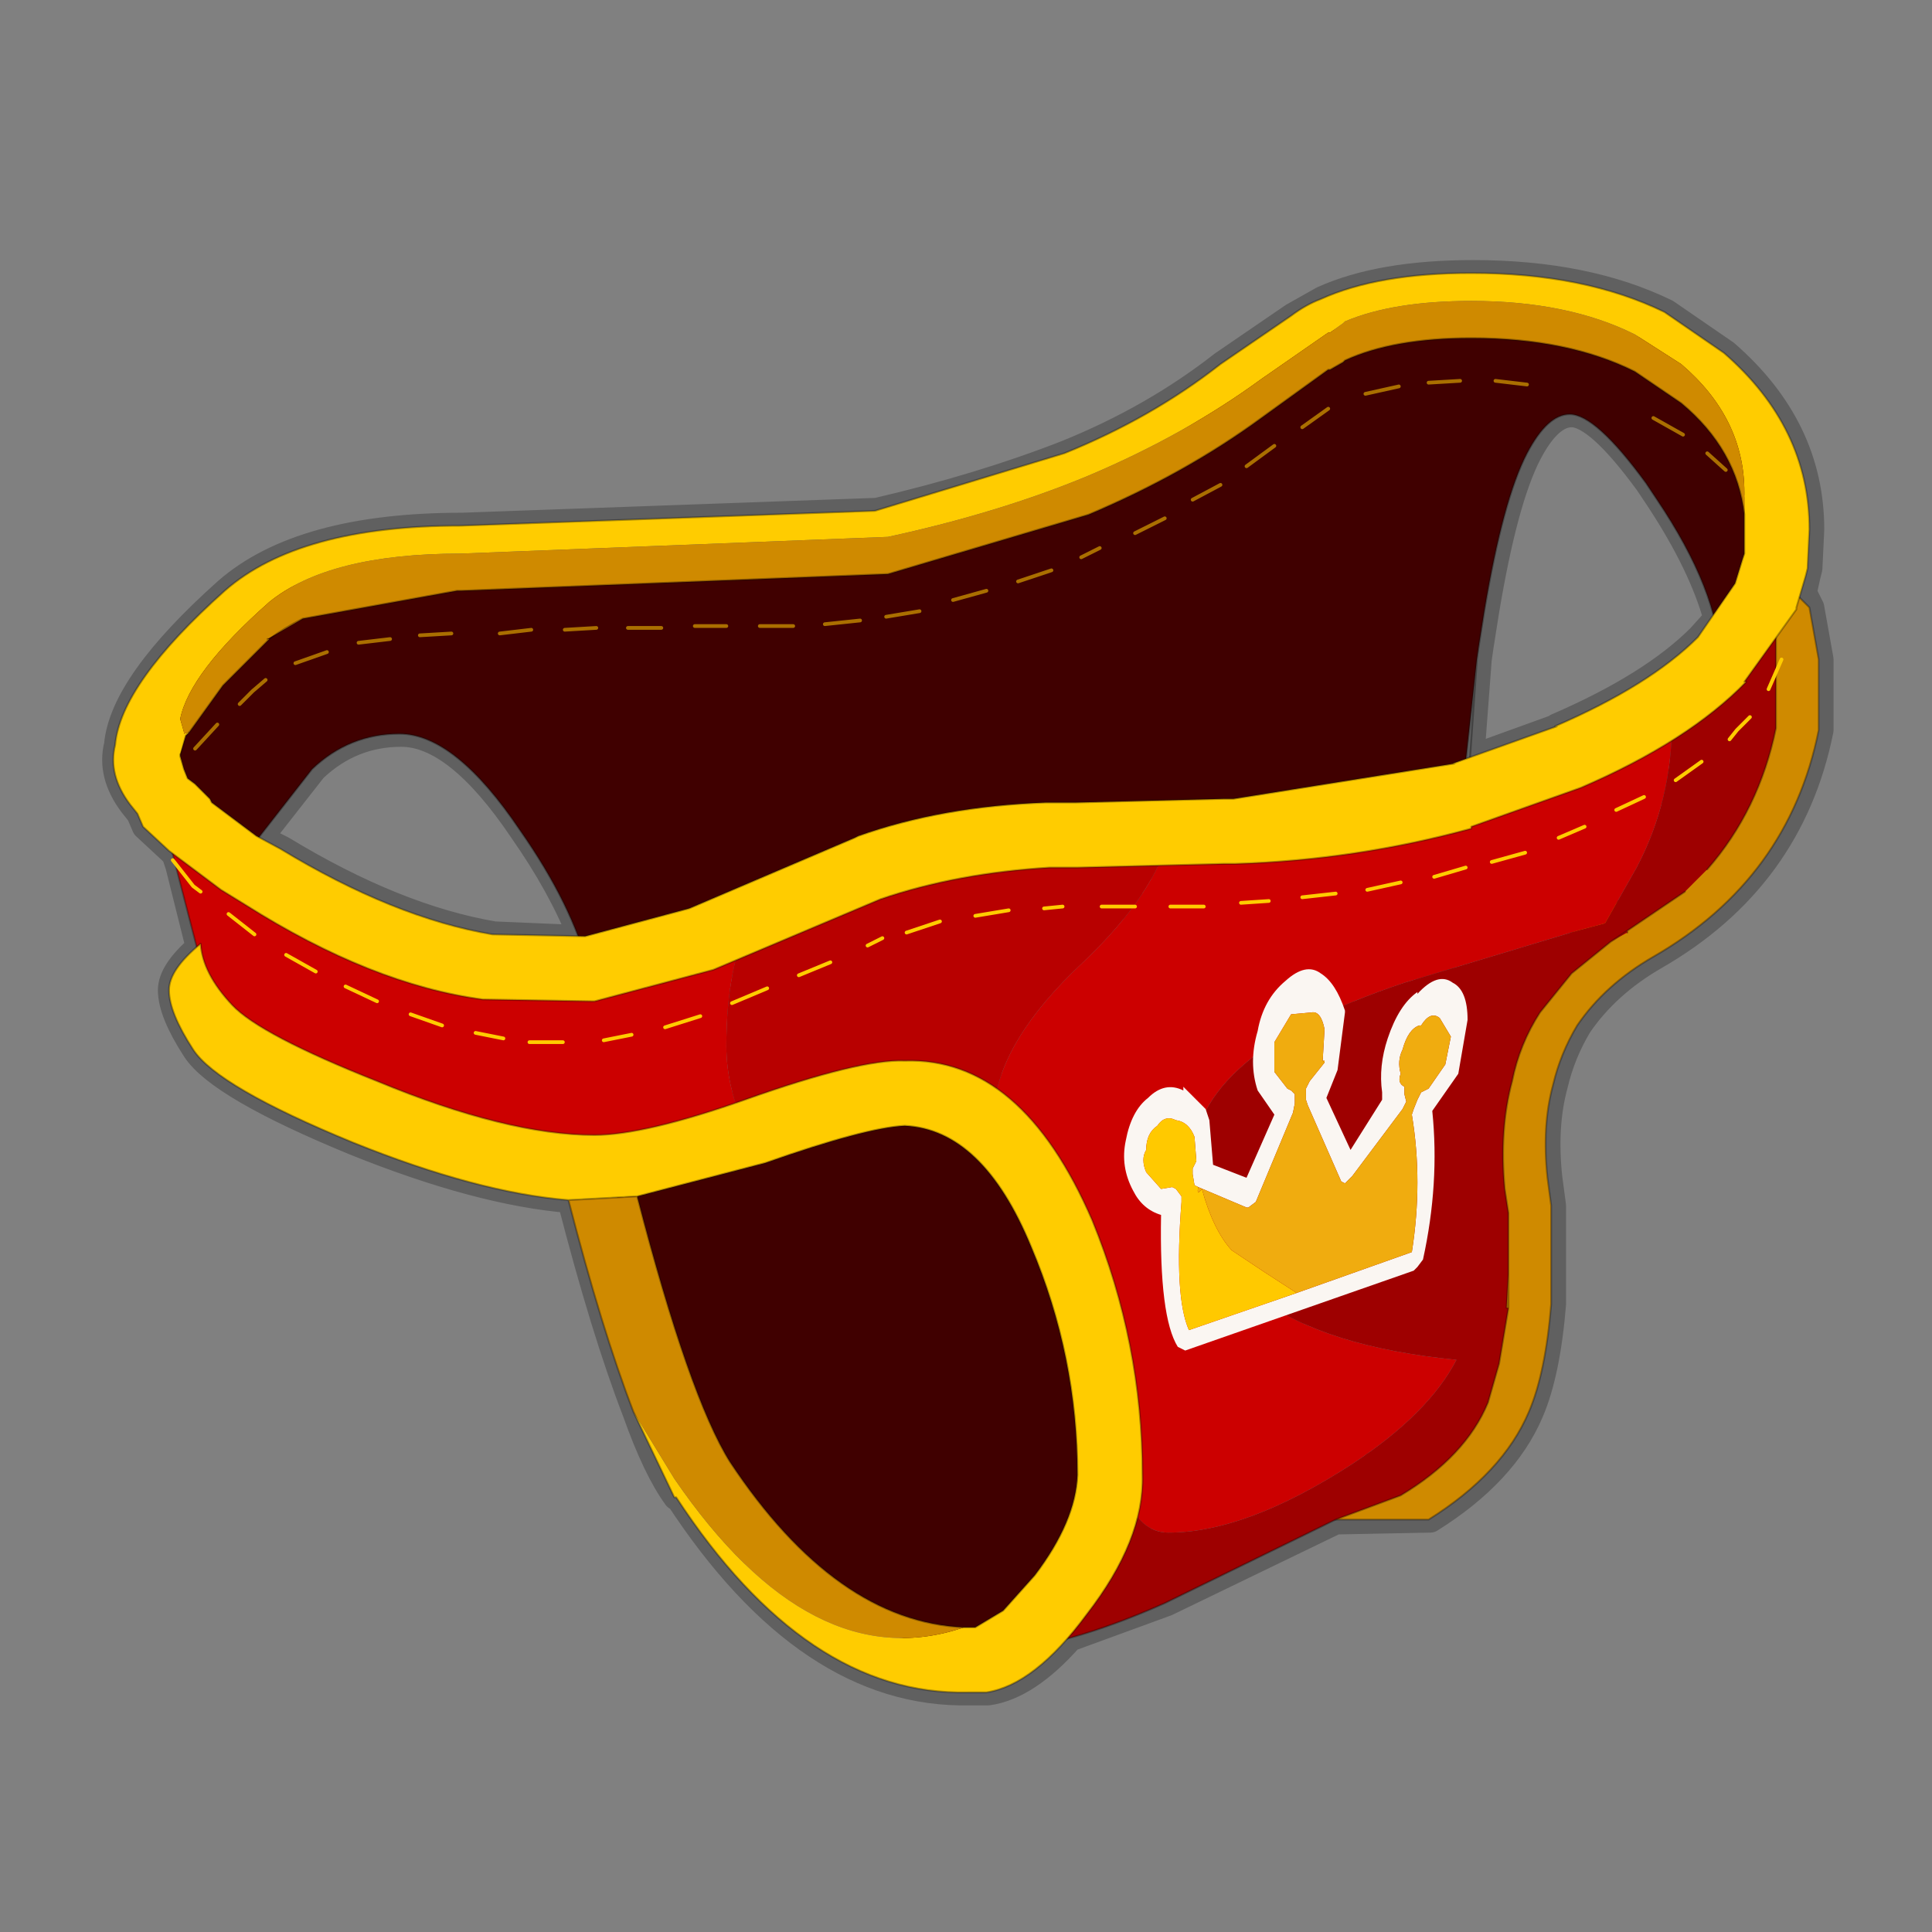 <?xml version="1.0" encoding="UTF-8" standalone="no"?>
<svg xmlns:xlink="http://www.w3.org/1999/xlink" height="520.0px" width="520.0px" xmlns="http://www.w3.org/2000/svg">
  <rect width="100%" height="100%" fill="#808080" stroke="none"/>
  <g transform="matrix(10.0, 0.0, 0.0, 10.0, 0.0, 0.0)">
    <use height="52.0" transform="matrix(1.0, 0.0, 0.0, 1.0, 0.0, 0.0)" width="52.0" xlink:href="#shape0"/>
  </g>
  <defs>
    <g id="shape0" transform="matrix(1.0, 0.0, 0.0, 1.0, 0.0, 0.0)">
      <path d="M52.0 0.0 L52.0 52.0 0.0 52.0 0.0 0.0 52.0 0.0" fill="#33cc33" fill-opacity="0.0" fill-rule="evenodd" stroke="none"/>
      <path d="M28.7 12.2 Q26.4 13.1 23.6 13.75 L12.45 14.15 Q8.1 14.15 6.1 15.9 3.3 18.4 3.15 20.05 2.95 20.85 3.55 21.65 L3.75 21.9 3.9 22.25 4.6 22.9 4.7 23.0 6.0 23.95 6.65 24.35 Q10.05 26.5 13.05 26.9 L13.1 26.9 16.0 26.95 16.05 26.95 19.25 26.1 19.85 25.85 23.75 24.2 Q25.8 23.5 28.3 23.35 L29.0 23.35 29.05 23.35 31.25 23.3 33.0 23.25 33.05 23.25 33.25 23.25 33.3 23.25 Q36.55 23.15 39.65 22.3 L39.65 22.25 42.6 21.2 45.05 19.95 47.05 18.35 47.0 18.35 47.85 17.35 48.4 16.4 48.4 16.35 48.55 15.95 48.65 15.5 48.7 15.3 48.75 14.25 Q48.75 11.5 46.45 9.5 L44.85 8.4 Q42.7 7.35 39.65 7.35 37.15 7.35 35.6 8.05 L34.8 8.5 32.9 9.8 Q31.05 11.25 28.7 12.2 M35.9 8.9 L35.85 8.95 35.8 8.95 34.0 10.2 32.15 11.45 29.35 12.8 Q26.95 13.8 23.95 14.45 L12.45 14.9 Q9.55 14.9 7.95 15.8 7.6 15.95 7.3 16.2 5.15 18.1 4.9 19.35 L5.0 19.7 5.0 19.75 5.15 19.7 6.05 18.45 6.25 18.25 7.3 17.2 8.2 16.65 12.35 15.9 12.45 15.9 23.95 15.45 29.35 13.85 Q31.95 12.75 34.0 11.25 L35.8 9.95 35.85 9.95 Q36.0 9.75 36.2 9.75 L36.25 9.7 Q37.55 9.1 39.65 9.1 42.25 9.1 44.05 10.0 44.75 10.35 45.3 10.85 46.45 11.8 46.85 13.05 L47.0 13.85 47.0 13.3 47.0 13.25 Q47.0 11.25 45.3 9.8 L44.3 9.15 44.05 9.0 Q42.25 8.1 39.65 8.1 37.55 8.1 36.25 8.65 L36.2 8.7 Q36.0 8.75 35.9 8.9 M5.15 19.7 L5.05 19.8 5.0 20.0 4.9 20.3 6.85 18.6 Q8.65 17.05 12.55 17.05 L23.9 16.6 Q26.8 16.0 29.15 15.0 31.65 14.0 33.6 12.55 L35.45 11.25 Q35.75 11.0 36.0 10.9 37.45 10.25 39.8 10.25 L41.15 10.35 M4.9 20.3 L4.9 20.35 5.0 20.7 5.1 20.95 5.3 21.1 5.7 21.5 5.75 21.6 6.95 22.5 7.0 22.55 8.45 20.7 Q9.45 19.75 10.8 19.75 12.3 19.75 14.05 22.35 15.1 23.85 15.65 25.25 L15.8 25.2 18.6 24.45 23.05 22.55 23.15 22.5 Q25.4 21.7 28.2 21.6 L28.25 21.6 29.0 21.6 33.0 21.5 33.2 21.5 33.25 21.5 39.2 20.55 39.15 20.55 39.5 20.45 39.8 17.75 39.85 17.4 40.0 16.45 Q40.5 13.45 41.15 12.2 41.7 11.15 42.3 11.15 43.0 11.15 44.35 13.0 L44.65 13.45 Q45.8 15.2 46.2 16.65 L46.75 15.7 46.95 15.05 47.0 14.9 47.0 14.25 47.0 13.9 47.0 13.85 M46.85 13.05 L46.0 12.2 Q45.35 11.6 44.55 11.25 M46.2 16.65 L45.75 17.15 Q44.45 18.45 41.9 19.55 L41.95 19.55 39.6 20.4 39.5 20.45 M47.85 17.35 L47.85 18.15 47.85 19.6 Q47.4 21.8 46.0 23.4 M45.4 24.0 L43.85 25.05 43.45 25.35 43.4 25.35 42.35 26.2 41.5 27.25 Q40.95 28.1 40.75 29.1 40.4 30.4 40.55 32.0 L40.65 32.65 40.65 33.95 40.65 34.4 40.65 35.15 40.65 35.2 40.4 36.7 40.1 37.75 Q39.5 39.2 37.75 40.25 L36.0 40.9 35.95 40.95 38.5 40.9 Q40.5 39.65 41.2 38.0 41.65 36.95 41.8 35.1 L41.8 35.05 41.8 34.15 41.8 34.0 41.8 33.85 41.8 32.5 41.8 32.45 41.7 31.7 Q41.55 30.3 41.85 29.2 42.05 28.35 42.5 27.6 43.25 26.5 44.55 25.75 48.2 23.65 49.0 19.65 L49.0 19.45 49.0 17.75 48.75 16.35 48.55 15.95 M47.85 18.15 L46.8 19.65 44.9 21.15 42.7 22.25 39.95 23.3 33.45 24.3 30.6 24.4 29.4 24.4 28.65 24.4 Q26.0 24.5 23.8 25.25 L19.65 27.0 19.3 27.15 Q17.8 27.8 16.3 28.0 L13.6 27.95 Q10.75 27.5 7.5 25.55 L6.9 25.15 5.6 24.15 5.25 23.85 4.8 23.3 5.35 25.5 5.45 25.4 Q5.5 26.2 6.3 27.05 7.05 27.85 10.2 29.1 13.7 30.55 16.05 30.55 L19.85 29.7 20.1 29.6 Q23.2 28.5 24.4 28.55 25.75 28.5 26.9 29.3 28.35 30.35 29.45 32.85 30.8 36.15 30.8 39.7 L30.7 40.85 Q30.35 42.1 29.3 43.45 L28.8 44.1 31.4 43.15 35.95 40.95 M39.6 20.4 L39.8 17.75 M34.7 35.4 L38.1 34.2 38.2 34.1 38.35 33.9 Q38.8 31.85 38.6 29.9 L39.3 28.9 39.55 27.45 Q39.55 26.65 39.15 26.45 38.75 26.15 38.2 26.75 L38.2 26.7 Q37.7 27.05 37.4 27.95 37.15 28.7 37.25 29.4 L37.25 29.6 36.4 30.95 35.75 29.55 36.05 28.8 36.25 27.25 M34.95 34.8 L32.05 35.8 Q31.65 34.9 31.85 32.35 L31.85 32.2 31.7 32.0 31.6 31.95 31.3 32.0 30.9 31.55 Q30.75 31.2 30.9 30.95 30.9 30.5 31.2 30.3 31.4 30.0 31.7 30.15 32.05 30.2 32.2 30.6 L32.25 30.7 32.25 31.25 32.15 31.35 32.15 31.45 32.15 31.6 32.2 31.75 32.2 31.8 32.2 31.9 32.3 31.95 Q32.25 32.2 32.4 32.0 32.7 33.1 33.2 33.65 L34.1 34.25 34.95 34.8 M40.65 35.15 L40.6 35.2 40.65 34.4 M5.35 25.5 Q4.6 26.15 4.6 26.65 4.6 27.25 5.25 28.25 5.9 29.25 9.55 30.75 12.9 32.1 15.35 32.3 L17.2 32.2 20.65 31.3 Q23.35 30.35 24.4 30.3 26.5 30.4 27.8 33.55 29.05 36.5 29.05 39.7 29.0 40.95 27.9 42.4 L27.05 43.35 26.3 43.8 26.1 43.8 26.0 43.8 Q22.55 43.65 19.7 39.35 18.6 37.6 17.2 32.2 M15.35 32.3 Q16.25 35.8 17.1 38.0 17.65 39.55 18.2 40.3 L18.25 40.3 Q21.75 45.65 26.1 45.55 L26.4 45.55 26.6 45.55 Q27.65 45.4 28.8 44.1 M4.9 20.35 L4.9 20.3 M4.8 23.3 L4.7 23.0 M15.65 25.25 L13.3 25.15 Q10.65 24.7 7.6 22.85 L7.0 22.55" fill="none" stroke="#000000" stroke-linecap="round" stroke-linejoin="round" stroke-opacity="0.251" stroke-width="0.7"/>
      <path d="M47.45 16.35 Q47.75 15.75 48.1 15.75 L48.7 16.35 48.95 17.75 48.95 19.45 48.95 19.65 Q48.15 23.65 44.5 25.75 43.2 26.5 42.45 27.6 42.0 28.35 41.8 29.2 41.5 30.3 41.65 31.7 L41.75 32.45 41.75 32.5 41.75 33.85 41.75 34.0 41.75 34.15 41.75 35.05 41.75 35.1 Q41.6 36.95 41.15 38.0 40.45 39.65 38.45 40.9 L35.4 40.9 Q37.1 39.9 36.9 39.45 36.65 38.95 36.95 39.25 L37.55 39.4 Q38.95 38.5 39.55 37.3 39.85 36.45 39.95 35.0 L39.95 34.15 40.0 34.0 39.95 33.85 39.95 32.65 39.9 32.0 39.9 31.95 Q39.75 30.2 40.1 28.8 40.3 27.6 40.95 26.7 41.85 25.15 43.65 24.2 46.5 22.55 47.2 19.45 L47.2 17.75 Q47.2 16.95 47.45 16.35" fill="#cf8a00" fill-rule="evenodd" stroke="none"/>
      <path d="M47.45 16.35 Q47.2 16.95 47.2 17.75 L47.2 19.45 Q46.5 22.55 43.65 24.2 41.85 25.15 40.95 26.7 40.3 27.6 40.1 28.8 39.75 30.2 39.9 31.95 L39.9 32.0 39.95 32.65 39.95 33.85 40.0 34.0 39.95 34.15 39.95 35.0 Q39.85 36.45 39.55 37.3 38.95 38.5 37.55 39.4 L36.95 39.25 Q36.65 38.95 36.9 39.45 37.1 39.9 35.4 40.9 L38.45 40.9 Q40.45 39.65 41.15 38.0 41.6 36.95 41.75 35.1 L41.75 35.05 41.75 34.15 41.75 34.0 41.75 33.85 41.75 32.5 41.75 32.45 41.65 31.7 Q41.5 30.3 41.8 29.2 42.0 28.35 42.45 27.6 43.2 26.5 44.5 25.75 48.15 23.65 48.95 19.65 L48.95 19.45 48.95 17.75 48.7 16.35 48.1 15.75 Q47.75 15.75 47.45 16.35 Z" fill="none" stroke="#000000" stroke-linecap="round" stroke-linejoin="round" stroke-opacity="0.302" stroke-width="0.05"/>
      <path d="M4.2 21.25 L4.2 21.2 Q3.85 20.65 3.95 20.15 4.2 18.75 6.65 16.55 8.45 15.0 12.4 15.0 L23.7 14.6 Q26.6 13.95 28.95 13.0 31.45 12.0 33.4 10.5 L35.25 9.2 35.85 8.9 Q37.3 8.25 39.6 8.25 42.45 8.25 44.4 9.2 L45.85 10.15 Q47.8 11.9 47.8 14.25 L47.8 14.45 47.75 14.95 47.75 15.05 47.75 15.15 47.75 15.3 47.5 16.05 46.3 17.75 Q46.25 15.9 44.6 13.45 L44.3 13.0 Q42.95 11.15 42.25 11.15 41.65 11.15 41.1 12.2 40.45 13.45 39.95 16.45 L39.8 17.4 39.75 17.75 39.35 21.4 33.2 22.4 32.95 22.4 31.5 22.4 28.95 22.45 28.2 22.45 Q25.5 22.6 23.35 23.35 L20.2 24.7 Q19.45 25.0 18.85 25.25 L15.85 26.1 Q15.4 24.35 14.0 22.35 12.25 19.75 10.75 19.75 9.4 19.75 8.4 20.7 L6.45 23.2 5.1 22.2 4.55 21.65 4.2 21.25 M26.7 44.45 L26.4 44.45 Q22.45 44.45 19.25 39.6 18.0 37.65 16.35 31.2 L20.1 30.45 20.65 30.2 Q23.55 29.2 24.7 29.2 25.8 29.2 26.75 29.85 28.0 30.75 28.9 32.95 30.05 35.65 30.25 38.55 L30.25 39.5 30.25 39.8 Q30.1 41.15 28.9 42.7 27.75 44.25 26.7 44.45" fill="#400000" fill-rule="evenodd" stroke="none"/>
      <path d="M43.8 25.05 L43.8 25.1 Q43.6 25.2 43.35 25.35 L43.8 25.05 M16.35 31.2 Q13.9 31.2 10.15 29.7 6.8 28.35 5.75 27.25 L4.2 21.25 4.55 21.65 5.1 22.2 6.45 23.2 7.05 23.6 Q10.3 25.6 13.15 26.05 L15.85 26.1 18.85 25.25 Q19.45 25.0 20.2 24.7 19.55 26.05 19.55 28.15 19.55 29.3 20.1 30.45 L16.35 31.2 M31.5 22.4 L32.95 22.4 33.2 22.4 39.35 21.4 39.5 21.35 42.2 20.35 44.95 18.9 45.0 19.45 Q45.0 21.55 44.05 23.35 L43.2 24.85 42.45 25.05 37.8 26.45 Q32.1 28.35 32.1 31.3 32.1 35.9 39.2 36.6 38.45 38.05 36.4 39.4 33.55 41.25 31.45 41.25 30.65 41.25 30.3 40.2 L30.25 39.8 30.25 39.5 30.25 38.55 Q30.05 35.65 28.9 32.95 28.0 30.75 26.75 29.85 26.9 28.0 29.15 25.9 31.1 24.05 31.5 22.4 M47.75 15.05 L47.75 14.95 47.8 15.05 47.75 15.05" fill="#cc0000" fill-rule="evenodd" stroke="none"/>
      <path d="M47.8 15.05 L47.8 19.6 Q47.35 21.8 45.95 23.4 L45.35 24.0 43.8 25.05 43.35 25.35 42.3 26.2 41.45 27.25 Q40.9 28.1 40.7 29.1 40.35 30.4 40.5 32.0 L40.6 32.65 40.6 33.95 40.6 34.3 40.55 35.2 40.6 35.2 40.35 36.7 40.05 37.75 Q39.45 39.2 37.7 40.25 L35.95 40.9 31.35 43.15 Q28.65 44.35 26.7 44.45 27.75 44.25 28.9 42.7 30.1 41.15 30.25 39.8 L30.3 40.2 Q30.65 41.25 31.45 41.25 33.55 41.25 36.4 39.4 38.45 38.05 39.2 36.6 32.1 35.9 32.1 31.3 32.1 28.35 37.8 26.45 L42.45 25.05 43.2 24.85 44.05 23.35 Q45.0 21.55 45.0 19.45 L44.95 18.9 46.3 17.75 47.5 16.05 47.75 15.3 47.75 15.15 47.75 15.05 47.8 15.05" fill="#9e0000" fill-rule="evenodd" stroke="none"/>
      <path d="M47.8 14.45 L47.8 15.05 47.75 14.95 47.8 14.45" fill="#ffcc00" fill-rule="evenodd" stroke="none"/>
      <path d="M20.2 24.7 L23.35 23.35 Q25.5 22.6 28.2 22.45 L28.95 22.45 31.5 22.4 Q31.1 24.05 29.15 25.9 26.9 28.0 26.75 29.85 25.8 29.2 24.7 29.2 23.55 29.2 20.65 30.2 L20.1 30.45 Q19.55 29.3 19.55 28.15 19.55 26.05 20.2 24.7" fill="#b80000" fill-rule="evenodd" stroke="none"/>
      <path d="M47.8 14.25 L47.8 14.45 47.8 15.05 47.8 19.6 Q47.35 21.8 45.95 23.4 M45.35 24.0 L43.8 25.05 43.8 25.1 M43.35 25.35 L42.3 26.2 41.45 27.25 Q40.9 28.1 40.7 29.1 40.35 30.4 40.5 32.0 L40.6 32.65 40.6 33.95 40.6 34.3 40.6 35.15 40.6 35.2 40.35 36.7 40.05 37.75 Q39.45 39.2 37.7 40.25 L35.95 40.9 31.35 43.15 Q28.65 44.35 26.7 44.45 L26.4 44.45 Q22.45 44.45 19.25 39.6 18.0 37.65 16.35 31.2 13.9 31.2 10.15 29.7 6.8 28.35 5.75 27.25 L4.2 21.25 4.55 21.65 M6.45 23.2 L8.4 20.7 Q9.4 19.75 10.75 19.75 12.25 19.75 14.0 22.35 15.4 24.35 15.85 26.1 L18.85 25.25 Q19.45 25.0 20.2 24.7 L23.35 23.35 Q25.5 22.6 28.2 22.45 L28.95 22.45 31.5 22.4 32.95 22.4 33.2 22.4 39.35 21.4 39.75 17.75 39.8 17.4 39.95 16.45 Q40.45 13.45 41.1 12.2 41.65 11.15 42.25 11.15 42.95 11.15 44.3 13.0 L44.6 13.45 Q46.25 15.9 46.3 17.75 M39.5 21.35 L39.35 21.4 M20.1 30.45 L20.65 30.2 Q23.55 29.2 24.7 29.2 25.8 29.2 26.75 29.85 28.0 30.75 28.9 32.95 30.05 35.65 30.25 38.55 L30.25 39.5 30.25 39.8 Q30.1 41.15 28.9 42.7 27.75 44.25 26.7 44.45 M20.1 30.45 L16.35 31.2 M43.8 25.05 L43.35 25.35 M40.55 35.2 L40.6 34.3 M40.6 35.15 L40.55 35.2 M39.5 21.35 L39.75 17.75" fill="none" stroke="#000000" stroke-linecap="round" stroke-linejoin="round" stroke-opacity="0.302" stroke-width="0.05"/>
      <path d="M5.85 19.5 L5.25 20.15 M7.15 18.3 L6.8 18.6 6.45 18.95 M8.8 17.55 L7.95 17.85 M10.5 17.2 L9.65 17.3 M12.15 17.05 L11.3 17.1 M32.85 13.05 L32.1 13.45 M34.3 12.0 L33.55 12.55 M35.75 11.0 L35.4 11.25 35.05 11.5 M37.65 10.4 L36.75 10.6 M39.3 10.25 L38.45 10.3 M41.1 10.35 L40.25 10.25 M47.0 13.35 L47.5 14.2 M45.95 12.2 L46.45 12.65 M44.5 11.25 L45.3 11.7 M14.3 16.95 L13.45 17.05 M21.35 16.85 L20.45 16.85 M19.55 16.85 L18.7 16.85 M17.8 16.9 L16.9 16.9 M16.05 16.9 L15.2 16.95 M29.6 14.75 L29.1 15.0 M28.3 15.35 L27.4 15.65 M26.55 15.9 L25.65 16.15 M24.75 16.45 L23.85 16.6 M23.15 16.7 L22.2 16.8 M31.35 13.95 L30.55 14.35" fill="none" stroke="#ffc900" stroke-linecap="round" stroke-linejoin="round" stroke-opacity="0.553" stroke-width="0.1"/>
      <path d="M15.3 32.3 Q12.85 32.1 9.5 30.75 5.85 29.25 5.2 28.25 4.55 27.25 4.55 26.65 4.55 26.1 5.4 25.4 5.45 26.2 6.25 27.05 7.0 27.85 10.15 29.1 13.65 30.55 16.0 30.55 17.35 30.55 20.05 29.6 23.15 28.5 24.35 28.55 27.5 28.45 29.4 32.85 30.75 36.15 30.75 39.7 30.8 41.45 29.25 43.45 27.85 45.35 26.55 45.55 L26.35 45.55 26.05 45.55 Q21.7 45.65 18.2 40.3 L18.15 40.3 17.05 38.0 18.15 39.8 Q21.85 45.2 25.95 43.8 L26.05 43.8 26.25 43.8 27.0 43.35 27.85 42.4 Q28.95 40.95 29.0 39.7 29.0 36.5 27.75 33.55 26.45 30.4 24.35 30.3 23.3 30.35 20.6 31.3 L17.15 32.2 15.3 32.3" fill="#ffcc00" fill-rule="evenodd" stroke="none"/>
      <path d="M15.3 32.3 L17.15 32.2 Q18.55 37.6 19.65 39.35 22.5 43.65 25.95 43.8 21.85 45.2 18.15 39.8 L17.05 38.0 Q16.2 35.8 15.3 32.3" fill="#cf8a00" fill-rule="evenodd" stroke="none"/>
      <path d="M17.05 38.0 L18.15 40.3 18.2 40.3 Q21.7 45.65 26.05 45.55 L26.35 45.55 26.55 45.55 Q27.85 45.35 29.25 43.45 30.8 41.45 30.75 39.7 30.75 36.15 29.4 32.85 27.5 28.45 24.35 28.55 23.15 28.5 20.05 29.6 17.35 30.55 16.0 30.55 13.65 30.55 10.15 29.1 7.0 27.85 6.25 27.05 5.45 26.2 5.4 25.4 4.55 26.1 4.55 26.65 4.55 27.25 5.2 28.25 5.85 29.25 9.5 30.75 12.85 32.1 15.3 32.3 L17.15 32.2 20.6 31.3 Q23.3 30.35 24.35 30.3 26.45 30.4 27.75 33.55 29.0 36.5 29.0 39.7 28.95 40.95 27.85 42.4 L27.0 43.35 26.25 43.8 26.05 43.8 25.95 43.8 Q22.5 43.65 19.65 39.35 18.55 37.6 17.15 32.2 M17.05 38.0 Q16.2 35.8 15.3 32.3" fill="none" stroke="#000000" stroke-linecap="round" stroke-linejoin="round" stroke-opacity="0.302" stroke-width="0.05"/>
      <path d="M6.05 15.9 Q8.05 14.15 12.4 14.15 L23.55 13.75 28.65 12.2 Q31.0 11.25 32.85 9.8 L34.75 8.5 Q35.15 8.2 35.55 8.05 37.1 7.35 39.6 7.35 42.65 7.35 44.8 8.4 L46.4 9.5 Q48.7 11.5 48.7 14.25 L48.65 15.3 48.6 15.5 48.35 16.35 48.35 16.4 46.95 18.35 47.0 18.35 Q45.45 19.95 42.55 21.2 L39.6 22.25 39.6 22.3 Q36.5 23.15 33.25 23.25 L33.2 23.25 33.0 23.25 32.95 23.25 29.0 23.35 28.95 23.35 28.25 23.35 Q25.75 23.5 23.7 24.2 L19.2 26.1 16.0 26.95 15.95 26.95 13.05 26.9 13.0 26.9 Q10.0 26.5 6.6 24.35 L5.95 23.95 4.55 22.9 3.85 22.25 3.7 21.9 3.5 21.65 Q2.9 20.85 3.1 20.05 3.25 18.4 6.05 15.9 M46.95 13.85 L46.95 13.25 Q46.95 11.25 45.25 9.8 L44.0 9.0 Q42.2 8.1 39.6 8.1 37.5 8.1 36.2 8.65 L36.15 8.7 35.8 8.95 35.75 8.95 33.95 10.2 Q31.9 11.7 29.3 12.8 26.9 13.8 23.9 14.45 L12.4 14.9 Q8.85 14.9 7.25 16.2 5.1 18.1 4.85 19.35 L4.95 19.7 4.95 19.75 5.1 19.7 5.0 19.8 4.85 20.3 4.85 20.35 4.95 20.7 5.05 20.95 5.25 21.1 5.65 21.5 5.7 21.6 6.9 22.5 7.55 22.85 Q10.6 24.7 13.25 25.15 L15.75 25.2 18.55 24.45 23.0 22.55 23.1 22.5 Q25.35 21.7 28.15 21.6 L28.2 21.6 28.95 21.6 32.95 21.5 33.15 21.5 33.2 21.5 39.15 20.55 39.1 20.55 41.9 19.55 41.85 19.55 Q44.4 18.45 45.7 17.15 L46.7 15.7 46.9 15.05 46.95 14.9 46.95 14.25 46.95 13.9 46.95 13.85 M5.0 19.8 L4.85 20.35 5.0 19.8" fill="#ffcc00" fill-rule="evenodd" stroke="none"/>
      <path d="M7.2 17.2 L7.25 17.2 6.2 18.25 6.0 18.45 5.1 19.7 4.95 19.75 4.95 19.7 4.85 19.35 Q5.1 18.1 7.25 16.2 8.85 14.9 12.4 14.9 L23.9 14.45 Q26.9 13.8 29.3 12.8 31.9 11.7 33.95 10.2 L35.75 8.95 35.8 8.95 36.15 8.7 36.2 8.65 Q37.5 8.1 39.6 8.1 42.2 8.1 44.0 9.0 L45.25 9.8 Q46.95 11.25 46.95 13.25 L46.95 13.85 Q46.75 12.1 45.25 10.85 L44.0 10.0 Q42.2 9.1 39.6 9.1 37.5 9.1 36.2 9.7 L36.15 9.75 35.8 9.95 35.75 9.95 33.95 11.25 Q31.9 12.75 29.3 13.85 L23.9 15.45 12.4 15.9 12.3 15.9 8.15 16.65 7.2 17.2" fill="#cf8a00" fill-rule="evenodd" stroke="none"/>
      <path d="M6.05 15.9 Q3.25 18.4 3.1 20.05 2.9 20.85 3.5 21.65 L3.7 21.9 3.85 22.25 4.55 22.9 5.95 23.95 6.6 24.35 Q10.0 26.5 13.0 26.9 L13.05 26.9 15.95 26.95 16.0 26.95 19.2 26.1 23.7 24.2 Q25.75 23.5 28.25 23.35 L28.95 23.35 29.0 23.35 32.95 23.25 33.0 23.25 33.2 23.25 33.25 23.25 Q36.5 23.15 39.6 22.3 L39.6 22.25 42.55 21.2 Q45.45 19.95 47.0 18.35 L46.95 18.35 48.35 16.4 48.35 16.35 48.6 15.5 48.65 15.3 48.7 14.25 Q48.7 11.5 46.4 9.5 L44.8 8.4 Q42.65 7.35 39.6 7.35 37.1 7.35 35.55 8.05 35.15 8.2 34.75 8.5 L32.85 9.8 Q31.0 11.25 28.65 12.2 L23.55 13.75 12.4 14.15 Q8.05 14.15 6.05 15.9 M5.1 19.7 L6.0 18.45 6.2 18.25 7.25 17.2 7.2 17.2 M8.15 16.65 L12.3 15.9 12.4 15.9 23.9 15.45 29.3 13.85 Q31.9 12.75 33.95 11.25 L35.75 9.95 35.8 9.95 36.15 9.75 36.2 9.7 Q37.5 9.1 39.6 9.1 42.2 9.1 44.0 10.0 L45.25 10.85 Q46.75 12.1 46.95 13.85 M5.1 19.7 L5.0 19.8 M4.85 20.3 L4.85 20.35 4.95 20.7 5.05 20.95 5.25 21.1 5.65 21.5 5.7 21.6 6.9 22.5 7.55 22.85 Q10.6 24.7 13.25 25.15 L15.75 25.2 18.55 24.45 23.0 22.55 23.1 22.5 Q25.35 21.7 28.15 21.6 L28.2 21.6 28.95 21.6 32.95 21.5 33.15 21.5 33.2 21.5 39.15 20.55 39.1 20.55 41.9 19.55 41.85 19.55 Q44.4 18.45 45.7 17.15 L46.7 15.7 46.9 15.05 46.95 14.9 46.95 14.25 46.95 13.9 46.95 13.85 M7.25 17.2 Q7.65 16.9 8.15 16.65 M4.85 20.35 L5.0 19.8" fill="none" stroke="#000000" stroke-linecap="round" stroke-linejoin="round" stroke-opacity="0.302" stroke-width="0.05"/>
      <path d="M11.05 27.3 L11.9 27.6 M9.3 26.55 L10.15 26.95 M7.7 25.7 L8.5 26.15 M6.15 24.6 L6.85 25.15 M4.65 23.15 L5.2 23.85 5.4 24.0 M29.65 24.4 L30.55 24.4 M28.1 24.45 L28.6 24.4 M26.25 24.65 L27.15 24.5 M24.4 25.1 L25.3 24.8 M23.35 25.45 L23.75 25.25 M19.7 27.0 L20.65 26.6 M17.9 27.65 L18.85 27.35 M16.25 28.0 L17.0 27.85 M14.25 28.05 L15.15 28.05 M21.5 26.25 L22.35 25.9 M46.55 19.9 L46.75 19.65 47.1 19.3 M45.1 21.0 L45.8 20.5 M40.15 23.2 L41.05 22.95 M41.95 22.55 L42.65 22.25 M43.5 21.8 L44.25 21.45 M31.5 24.4 L32.4 24.4 M33.4 24.3 L34.15 24.25 M35.05 24.15 L35.95 24.05 M36.8 23.95 L37.7 23.75 M38.6 23.6 L39.45 23.35 M47.6 18.55 L47.95 17.75 M12.8 27.8 L13.55 27.95" fill="none" stroke="#ffcc00" stroke-linecap="round" stroke-linejoin="round" stroke-width="0.1"/>
      <path d="M32.25 31.95 L32.15 31.9 32.1 31.6 32.1 31.45 32.2 31.25 32.15 30.6 Q32.0 30.2 31.65 30.15 31.35 30.0 31.15 30.3 30.85 30.5 30.85 30.95 30.7 31.2 30.85 31.55 L31.25 32.0 31.55 31.95 31.65 32.0 31.8 32.2 31.8 32.35 Q31.6 34.9 32.0 35.8 L34.9 34.8 38.0 33.7 Q38.3 31.8 38.0 30.0 L38.05 29.85 38.15 29.6 38.25 29.4 38.45 29.3 38.9 28.65 39.05 27.9 38.75 27.4 Q38.5 27.2 38.25 27.6 L38.2 27.6 Q37.9 27.7 37.75 28.25 37.6 28.55 37.7 28.9 37.6 29.15 37.8 29.25 L37.8 29.45 37.85 29.65 37.75 29.85 36.4 31.65 36.2 31.85 36.1 31.8 35.2 29.75 35.15 29.6 35.15 29.3 35.25 29.1 35.65 28.6 35.65 28.55 35.6 28.55 35.65 27.7 Q35.55 27.2 35.3 27.25 L34.75 27.3 34.3 28.05 34.3 28.85 34.65 29.3 34.75 29.35 34.85 29.45 34.85 29.7 34.8 29.95 33.8 32.35 33.6 32.5 33.55 32.5 32.25 31.95 M30.9 29.55 Q31.35 29.1 31.85 29.35 L31.85 29.25 32.45 29.85 32.55 30.15 32.65 31.35 33.55 31.7 34.3 30.0 33.85 29.35 Q33.6 28.6 33.85 27.75 34.0 26.9 34.6 26.4 35.15 25.9 35.55 26.2 35.95 26.45 36.2 27.2 L36.2 27.25 36.0 28.8 35.7 29.55 36.35 30.95 37.2 29.6 37.2 29.4 Q37.1 28.7 37.35 27.95 37.65 27.05 38.15 26.7 L38.15 26.75 Q38.7 26.15 39.1 26.45 39.5 26.65 39.5 27.45 L39.25 28.9 38.55 29.9 Q38.75 31.85 38.3 33.9 L38.15 34.1 38.05 34.2 31.9 36.35 31.7 36.25 Q31.2 35.45 31.25 32.7 30.75 32.55 30.5 32.05 30.15 31.4 30.3 30.7 30.45 29.9 30.9 29.55" fill="#faf6f2" fill-rule="evenodd" stroke="none"/>
      <path d="M34.9 34.8 L32.0 35.8 Q31.6 34.9 31.8 32.35 L31.8 32.2 31.65 32.0 31.55 31.95 31.25 32.0 30.85 31.55 Q30.7 31.2 30.85 30.95 30.85 30.5 31.15 30.3 31.35 30.0 31.65 30.15 32.0 30.2 32.15 30.6 L32.2 31.25 32.1 31.45 32.1 31.6 32.15 31.9 32.25 31.95 Q32.2 32.2 32.35 32.0 32.65 33.1 33.15 33.65 L34.05 34.25 34.9 34.8 M35.6 28.55 L35.65 28.55 35.65 28.6 35.6 28.55" fill="#ffc900" fill-rule="evenodd" stroke="none"/>
      <path d="M32.25 31.95 L33.55 32.5 33.6 32.5 33.8 32.35 34.8 29.95 34.85 29.7 34.85 29.45 34.75 29.35 34.65 29.3 34.3 28.85 34.3 28.05 34.75 27.3 35.3 27.25 Q35.55 27.2 35.65 27.7 L35.6 28.55 35.65 28.6 35.25 29.1 35.15 29.3 35.15 29.6 35.2 29.75 36.1 31.8 36.2 31.85 36.4 31.65 37.75 29.85 37.85 29.65 37.8 29.45 37.8 29.25 Q37.6 29.15 37.7 28.9 37.6 28.55 37.75 28.25 37.9 27.7 38.2 27.6 L38.25 27.6 Q38.5 27.2 38.75 27.4 L39.05 27.9 38.9 28.65 38.45 29.3 38.25 29.4 38.15 29.6 38.05 29.85 38.0 30.0 Q38.3 31.8 38.0 33.7 L34.9 34.8 34.05 34.25 33.15 33.65 Q32.65 33.1 32.35 32.0 32.2 32.2 32.25 31.95" fill="#f0ac0f" fill-rule="evenodd" stroke="none"/>
    </g>
  </defs>
</svg>
